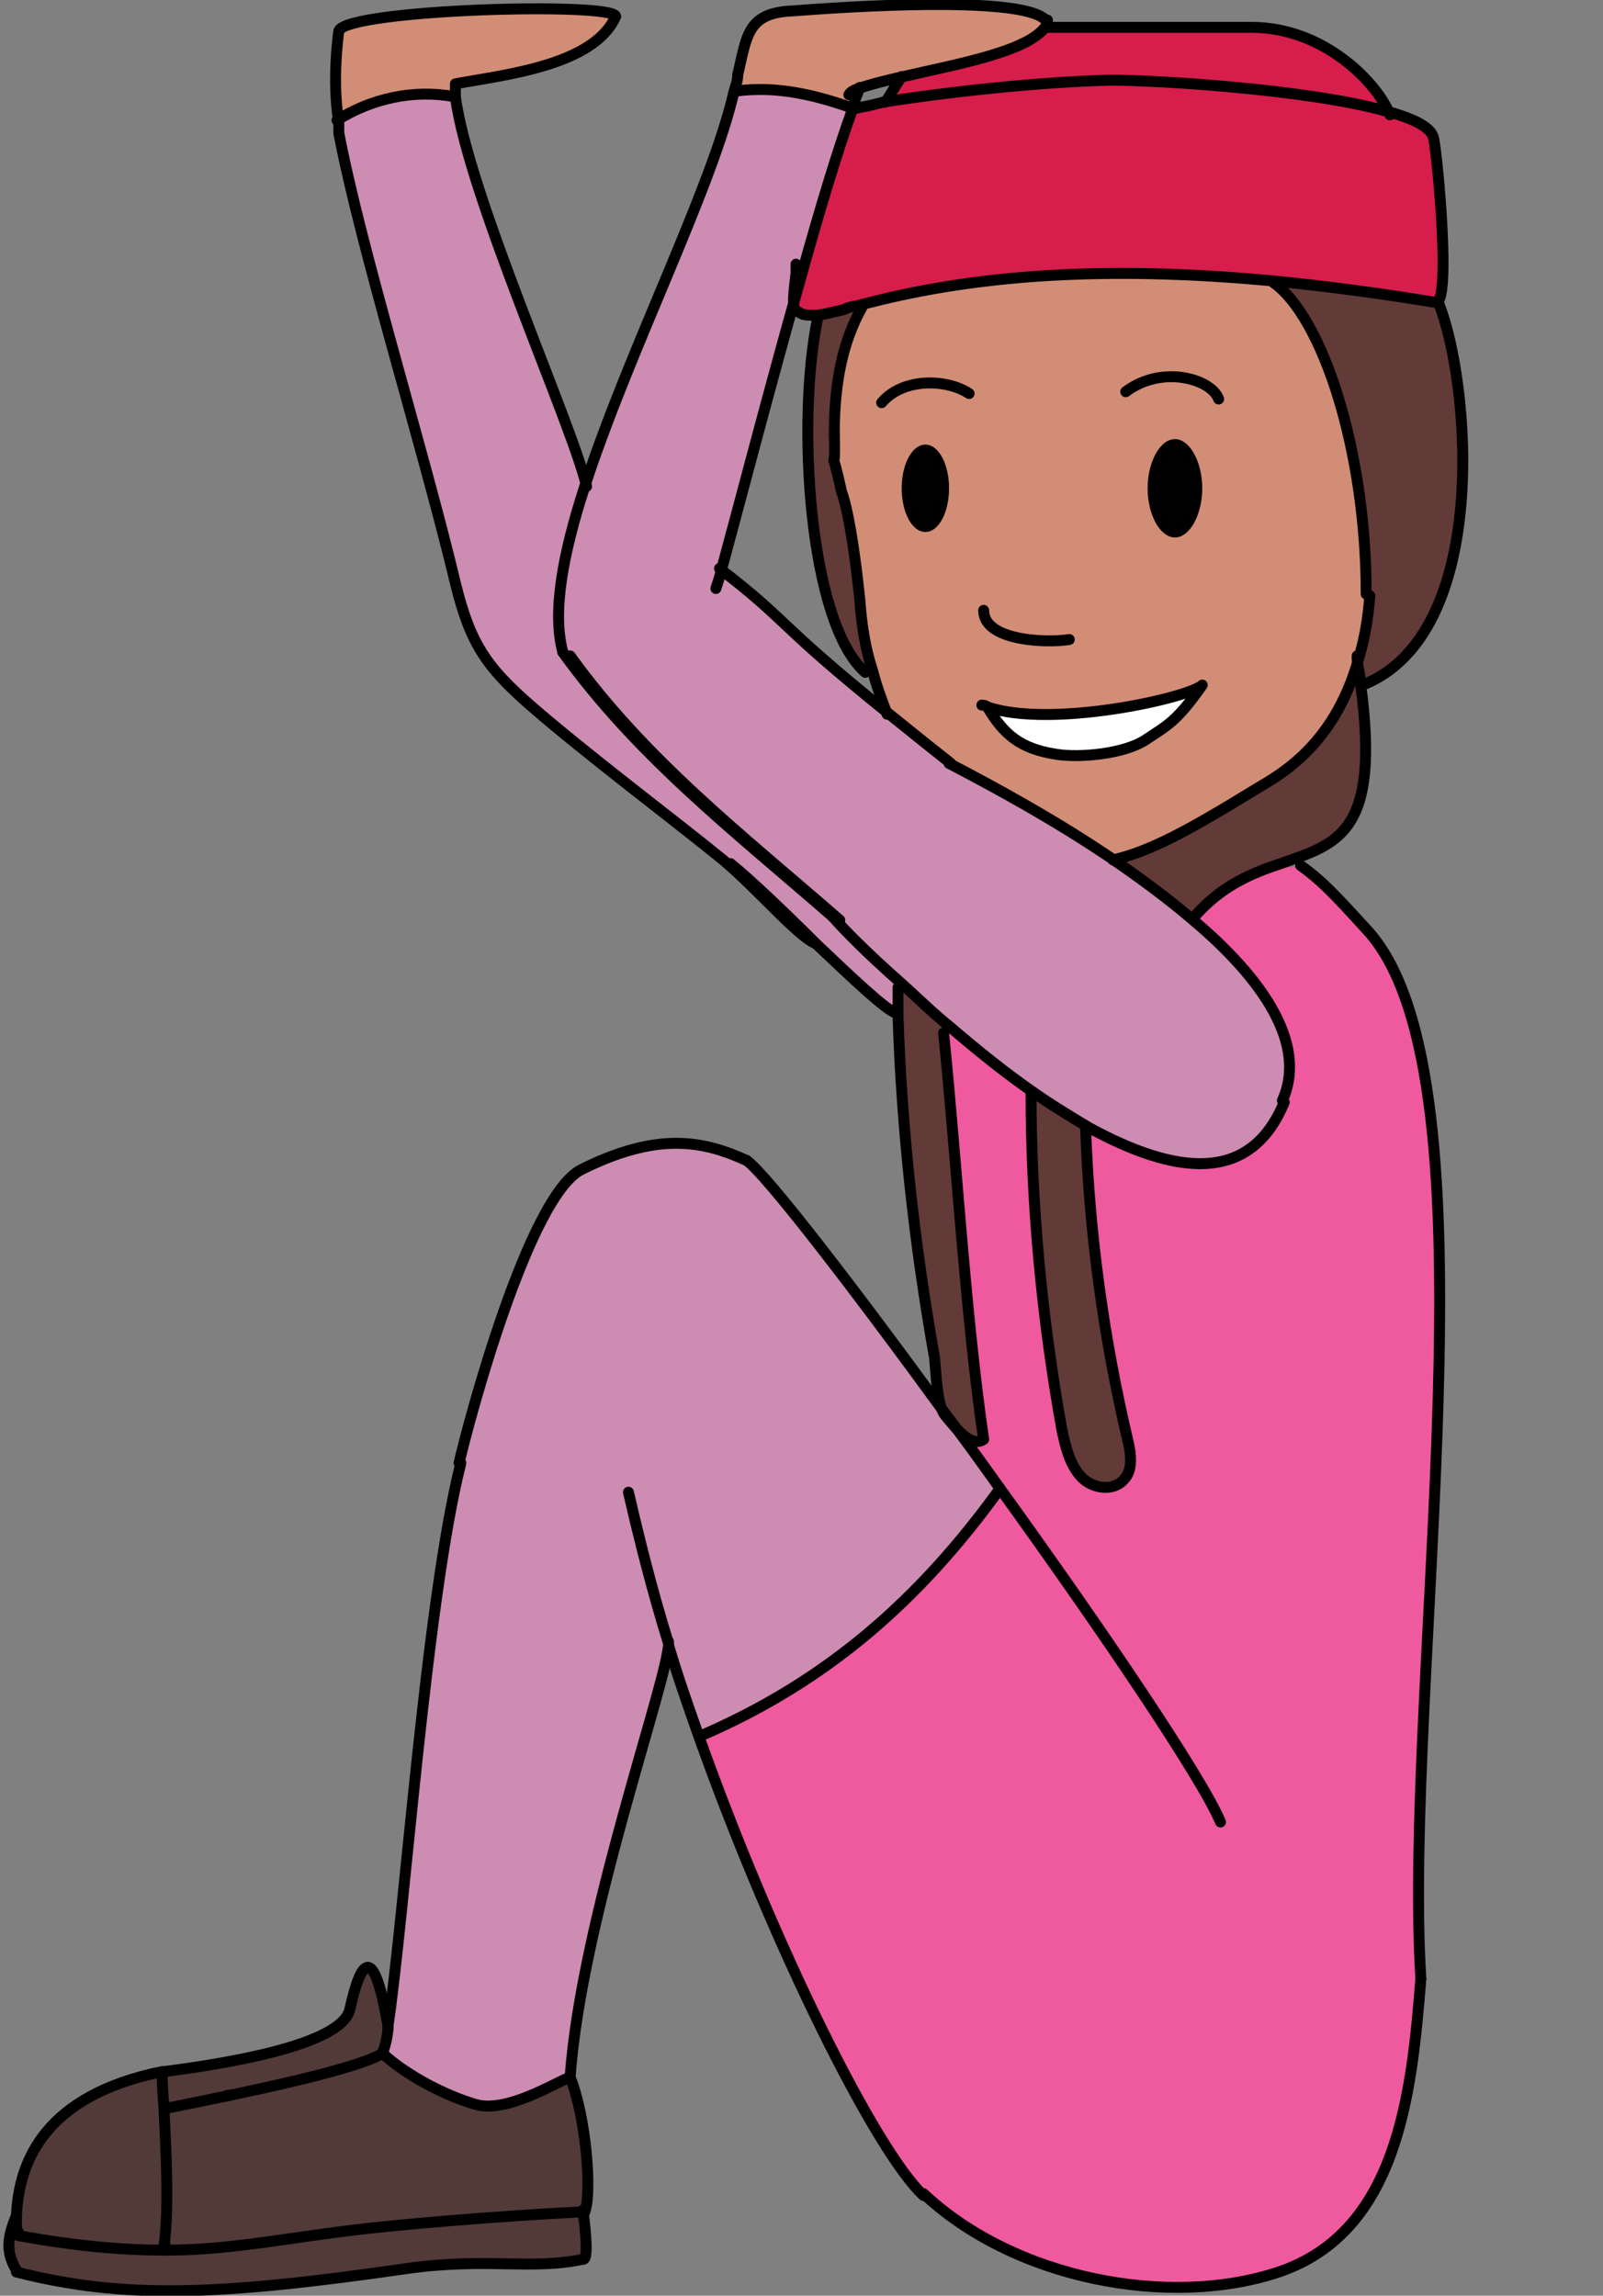 <?xml version="1.0" encoding="UTF-8"?><svg id="Latin_America" xmlns="http://www.w3.org/2000/svg" width="88" height="126" viewBox="0 0 88 126"><rect x="0" y="0" width="88" height="126" fill="#808080" stroke="none"/><defs><style>.cls-1{fill:#010101;}.cls-1,.cls-2,.cls-3,.cls-4,.cls-5,.cls-6,.cls-7,.cls-8{stroke-width:0px;}.cls-9{stroke-linejoin:round;}.cls-9,.cls-10{fill:none;stroke:#000;stroke-linecap:round;stroke-width:.6px;}.cls-2{fill:#d18d75;}.cls-10{stroke-miterlimit:10;}.cls-3{fill:#513a38;}.cls-4{fill:#d61d4b;}.cls-5{fill:#ef599d;}.cls-6{fill:#cd8cb2;}.cls-7{fill:#fff;}.cls-8{fill:#623a38;}</style></defs><path class="cls-4" d="M76.3,6.2c1.5.4,2.5.9,2.6,1.5.2.8,1,9.2.1,9-3-.5-6-.9-9.1-1.2-7.7-.7-15.4-.6-22.7,1.4h0c-.2,0-.5.1-.7.2-.5.1-1.1.3-1.6.3s-.6,0-.9-.2c-.3-.1-.3-.5-.1-2.1,1-3.6,2-6.9,2.8-9.1.5-.1,1.1-.2,1.8-.4,0,0,0,0,0,0,3.2-.5,8.3-1.1,12.5-1.2,2.5,0,10.8.5,15.1,1.7Z"/><path class="cls-8" d="M79,16.7c1.7,4.3,2.9,18.1-4.2,20.9h0c0-.5-.1-1.1-.2-1.6.3-1,.5-2.1.6-3.4,0-7.9-2.4-15.1-5.1-17.1,3,.3,6.1.7,9.1,1.2Z"/><path class="cls-5" d="M54.9,81.7c-1-1.4-2-2.8-3-4.1.5.6,1.4,1.8,2.1,1.3-1.1-6.8-1.6-15.4-2.2-22.3l.4-.3c1.4,1.2,3,2.5,4.6,3.6h0c0,6.3.6,12.5,1.7,18.7.2.9.4,1.8,1,2.5.6.7,1.8.9,2.4.2.5-.6.3-1.5.2-2.2-1.3-5.6-2.1-11.3-2.3-17v-.2c4.7,2.5,9,3.2,10.8-1.4,1.4-3.1-1.1-6.7-4.9-9.9,1.6-1.8,3.3-2.5,4.8-3h1c1.1.8,1.7,1.4,3.7,3.6,7.4,8.2,1.9,41.3,2.9,57.5-.5,6.4-1.3,13.9-7.8,16.1-6,2-14.5.4-19.5-4.3-2.6-2.4-8.2-13.6-12.3-25.1h0c6.9-3,12.1-7.5,16.5-13.6h0Z"/><path class="cls-8" d="M74.7,37.6c1.1,8.2-1.3,8.7-4.4,9.8-1.5.5-3.3,1.2-4.8,3-1.4-1.2-2.9-2.3-4.5-3.4,2.1-.5,4.1-1.6,7.7-3.8,1.1-.7,4.4-2.2,5.8-7.3,0,.6.2,1.1.2,1.6Z"/><path class="cls-2" d="M54.1,38.8h0c.9,1.6,1.8,2.4,3.8,2.6,1.2.2,3.7,0,4.9-.8,1.2-.7,1.7-1,3.1-3-.7.6-8.3,2.4-11.8,1.2ZM75.1,32.6c0,1.3-.3,2.4-.6,3.4-1.4,5.1-4.7,6.6-5.8,7.3-3.6,2.2-5.6,3.4-7.7,3.8-3.1-2.1-6.4-3.9-8.9-5.2-1.4-1.1-2.5-2-3.5-2.8-.4-.8-.6-1.6-.8-2.4-.3-1.2-.5-2.5-.7-3.9-.5-4.7-1-5.9-1-5.9-.7-3.1-.3-.3-.4-3.2,0-2.9.5-5.1,1.5-6.9h0c7.3-2,15-2.2,22.7-1.4,2.7,1.9,5.1,9.2,5.1,17.1ZM65.7,26.8c0-1.3-.6-2.4-1.2-2.4s-1.2,1.1-1.2,2.4.6,2.4,1.2,2.4,1.2-1.1,1.2-2.4ZM51.8,26.8c0-1.2-.5-2.1-1-2.1s-1,.9-1,2.1.5,2.1,1,2.1,1-.9,1-2.1Z"/><path class="cls-6" d="M43.9,15.1c-1.7,6-3.5,12.9-4.4,16.2h0c3.9,3,3,3,9.2,7.9,1,.8,2.1,1.7,3.5,2.8,2.5,1.3,5.8,3.1,8.9,5.2,1.6,1.1,3.1,2.2,4.5,3.4,3.8,3.3,6.3,6.8,4.9,9.9-1.8,4.6-6.1,3.9-10.7,1.4-1-.5-2-1.2-3-1.9-1.6-1.1-3.2-2.4-4.6-3.6-1-.9-2-1.7-2.8-2.5-1.6-1.5-2.9-2.9-3.7-3.6-5.4-4.7-10.7-8.8-14.8-14.5-.6-2.2,0-5.4,1.2-9.1,2.4-7.4,6.9-16.4,8.2-21.7,2.2-.3,4.3.2,6.3.9h0s0,0,0,0c-.8,2.2-1.8,5.5-2.8,9.1Z"/><path class="cls-4" d="M68.6,1.3c4.1,0,7,3.2,7.6,4.8-4.3-1.2-12.7-1.7-15.1-1.7-4.3,0-9.4.6-12.5,1.2,0-.1.5-.9.9-1.4h0c3-.6,7.1-1.3,7.9-2.9h11.2Z"/><path class="cls-1" d="M64.4,24.4c.7,0,1.2,1.1,1.2,2.4s-.6,2.4-1.2,2.4-1.2-1.1-1.2-2.4.6-2.4,1.2-2.4Z"/><path class="cls-7" d="M65.9,37.6c-1.4,2-1.9,2.2-3.1,3-1.2.8-3.7,1-4.9.8-2-.3-2.9-1.1-3.8-2.6h0c3.5,1.1,11.1-.6,11.8-1.2Z"/><path class="cls-8" d="M62,79.1c.2.8.3,1.7-.2,2.2-.6.7-1.8.5-2.4-.2-.6-.7-.8-1.6-1-2.5-1.1-6.1-1.7-12.4-1.7-18.6h0c1,.6,2,1.2,3,1.8v.2c0,5.7.9,11.5,2.2,17Z"/><path class="cls-2" d="M47.2,4.8c-.1.3-.3.7-.4,1.2h0c-2-.8-4.2-1.3-6.3-1,0-.3.1-.6.2-.9.5-2.1.5-3.4,3-3.5,5.2-.4,12.8-.7,13.9.5h0c0,0,0,.1,0,.2-.8,1.5-4.9,2.2-7.9,2.9-.9.2-1.7.4-2.3.6Z"/><path class="cls-6" d="M36.7,90.2c0,1.9-4.9,15.2-5.4,23.8-.8.4-3.5,2-5.2,1.5-1.7-.5-3.8-1.7-5.1-2.8,0-.3.2-.9.3-1.5.9-6,2.1-23.4,4-30.9.5-2.2,3.8-14.6,6.7-16.1,4.2-2.1,6.7-1.6,9.1-.5,1.1.8,5.8,6.9,10.9,13.9,0,0,0,0,0,0,1,1.3,2,2.7,3,4.1h0c-4.4,6.1-9.5,10.6-16.5,13.6h0c-.6-1.7-1.2-3.4-1.7-5.1Z"/><path class="cls-8" d="M54,78.9c-.7.5-1.6-.7-2.1-1.3,0,0,0,0,0,0-.5-.6-.5-2.4-.6-3.2-1.1-6.2-1.8-12.5-2-18.7,0-.5,0-1.1,0-1.6h.1c.9.7,1.8,1.5,2.8,2.4l-.4.3c.7,6.8,1.2,15.5,2.2,22.3Z"/><path class="cls-1" d="M50.8,24.7c.6,0,1,.9,1,2.1s-.5,2.1-1,2.1-1-.9-1-2.1.5-2.1,1-2.1Z"/><path class="cls-6" d="M44.9,51.8c-1-.4-3.1-3-5.1-4.6-2.7-2.2-7.5-5.8-10.6-8.5-2.4-2.1-3.3-3.4-4.1-6.7-1.8-7.5-5.2-18.4-6.4-24.7,0-.2,0-.4,0-.6h0c1.9-1.2,4.2-1.7,6.4-1.3h.1c.6,5.4,6.4,18.2,7.2,21.4h0c-1.2,3.7-1.8,6.9-1.2,9.1,4,5.7,9.3,9.8,14.8,14.5.7.8,2,2.1,3.7,3.6h-.1c0,.7,0,1.2,0,1.7h0c-.5-.2-2.4-1.9-4.4-3.8Z"/><path class="cls-4" d="M48.6,5.7s0,0,0,0c0,0,0,0,0,0Z"/><path class="cls-8" d="M47.8,36.8h-.3c-3.1-2.6-3.8-13.7-2.6-19.4.5,0,1.1-.2,1.6-.3.2,0,.5-.1.7-.2-1,1.8-1.6,4.1-1.5,6.9.1,2.9-.3,0,.4,3.2,0,0,.5,1.1,1,5.9.1,1.4.3,2.7.7,3.9Z"/><path class="cls-3" d="M31.3,114c.9,2.3,1.2,6.4.8,7.4-.5,0-5.9.3-10.9.8-5,.5-8.2,1.3-12.1,1.3h0c0,0,0-.3,0-.3.2-2.1,0-5.4,0-7.6h.1c4.6-.9,10.3-2.1,11.8-3,1.3,1.2,3.4,2.3,5.1,2.8,1.7.5,4.4-1.2,5.2-1.5Z"/><path class="cls-3" d="M32.1,121.4s.3,2.8,0,2.7c-2.8.6-5.3-.1-9.6.5-10.4,1.4-15.6,1.7-21.5.2-.7-1-.5-1.8,0-3,0,.2,0,.4,0,.6l.2.4c3.3.6,5.8.9,8.1.8,3.8,0,7-.7,12.1-1.3,5-.5,10.4-.8,10.9-.8h0Z"/><path class="cls-2" d="M33.8.8c-1.1,2.7-6.1,3.2-8.8,3.7,0,.2,0,.4,0,.7h-.1c-2.2-.3-4.5.1-6.4,1.3h0c-.3-2.3,0-5,0-5,.4-1.2,15-1.6,15.2-.8Z"/><path class="cls-3" d="M21.3,111.2c0,.6-.2,1.2-.3,1.5-1.5.9-7.3,2.1-11.8,3h-.1s0,0,0,0c0-1.2-.1-2-.1-2,3.1-.4,9.7-1.4,10.2-3.4.7-2.7,1.3-3.7,2.1.9Z"/><path class="cls-3" d="M.9,121.7c.1-3.1,1.6-6.7,8-8,0,0,0,.8.1,2,.1,2.1.3,5.5,0,7.6v.2s0,0,0,0c-2.3,0-4.8-.2-8.1-.8l-.2-.4c0-.2,0-.4,0-.6Z"/><path class="cls-10" d="M78,108.6c-.5,6.4-1.3,13.9-7.8,16.1-6,2-14.5.4-19.5-4.3"/><path class="cls-9" d="M36.7,90.2c-.9-2.9-1.6-5.7-2.2-8.3"/><path class="cls-10" d="M50.7,120.5c-2.6-2.4-8.2-13.6-12.3-25.1-.6-1.7-1.2-3.4-1.7-5.1"/><path class="cls-9" d="M74.5,36c0,.6.2,1.1.2,1.6,1.1,8.2-1.3,8.7-4.4,9.8-1.5.5-3.3,1.2-4.8,3h0"/><path class="cls-9" d="M51.9,77.6c-5.1-7-9.8-13.1-10.9-13.9"/><path class="cls-9" d="M67,100c-1-2.4-6.4-10.4-12.1-18.3-1-1.4-2-2.8-3-4.1"/><path class="cls-9" d="M41,63.7c-2.4-1.1-4.9-1.6-9.1.5-2.9,1.5-6.2,13.9-6.7,16.1"/><path class="cls-9" d="M47.2,4.8c-.1.3-.3.7-.4,1.2,0,0,0,0,0,0-.8,2.2-1.8,5.5-2.8,9.1-1.7,6-3.5,12.9-4.4,16.2-.1.4-.2.7-.3,1"/><path class="cls-9" d="M40.5,4.1c0,.3-.1.6-.2.9-1.2,5.3-5.8,14.3-8.2,21.7-1.2,3.7-1.8,6.9-1.2,9.1"/><path class="cls-9" d="M52.2,41.9c-1.4-1.1-2.5-2-3.5-2.8-6.2-5-5.3-4.9-9.2-7.9"/><path class="cls-9" d="M45.7,50.3c-5.4-4.7-10.7-8.8-14.8-14.5"/><path class="cls-9" d="M57.5,1.1c0,0,0,.1,0,.2-.8,1.5-4.9,2.2-7.9,2.9-.9.2-1.7.4-2.3.6-.3.1-.6.2-.7.4"/><path class="cls-9" d="M40.5,4.1c.5-2.1.5-3.4,3-3.5,5.2-.4,12.8-.7,13.9.5"/><path class="cls-9" d="M32.2,26.7c-.7-3.2-6.5-16-7.2-21.4,0-.2,0-.5,0-.7,2.7-.5,7.6-1,8.8-3.7-.1-.8-14.8-.4-15.2.8,0,0-.4,2.7,0,5,0,.2,0,.4,0,.6,1.2,6.3,4.6,17.2,6.4,24.7.8,3.3,1.7,4.6,4.1,6.7,3.1,2.7,7.9,6.3,10.6,8.5,2,1.7,4.1,4.2,5.1,4.6h0"/><path class="cls-9" d="M40.4,5c2.2-.3,4.3.2,6.3.9"/><path class="cls-9" d="M24.9,5.3c-2.2-.4-4.5.1-6.4,1.3"/><path class="cls-9" d="M71.4,47.5c1.1.8,1.7,1.4,3.7,3.6,7.4,8.2,1.9,41.3,2.9,57.5"/><path class="cls-9" d="M45.7,50.3c.7.8,2,2.1,3.7,3.6.9.8,1.8,1.7,2.8,2.5,1.4,1.2,3,2.5,4.6,3.6,1,.7,2,1.3,3,1.9,4.6,2.5,8.8,3.2,10.7-1.4"/><path class="cls-9" d="M70.4,60.4c1.4-3.1-1.1-6.7-4.9-9.9-1.4-1.2-2.9-2.3-4.5-3.4-3.1-2.1-6.4-3.9-8.9-5.2"/><path class="cls-9" d="M46.1,50.5c-5.4-4.7-10.7-8.8-14.8-14.5"/><path class="cls-9" d="M40.1,47.4c1,.8,2.9,2.6,4.7,4.4,2,1.9,3.9,3.7,4.4,3.8"/><path class="cls-9" d="M59.6,62c.2,5.7,1,11.5,2.3,17,.2.8.3,1.7-.2,2.2-.6.7-1.8.5-2.4-.2-.6-.7-.8-1.6-1-2.5-1.1-6.1-1.7-12.4-1.7-18.6"/><path class="cls-9" d="M51.8,56.7c.7,6.8,1.2,15.5,2.2,22.3-.7.5-1.6-.7-2.1-1.3,0,0,0,0,0,0-.5-.6-.5-2.4-.6-3.2-1.1-6.2-1.8-12.5-2-18.7,0-.5,0-1.1,0-1.6"/><path class="cls-9" d="M54.9,81.7c-4.4,6.1-9.5,10.6-16.5,13.6"/><line class="cls-9" x1="12.5" y1="115" x2="12.6" y2="115"/><line class="cls-9" x1="9.1" y1="123.3" x2="9.1" y2="123.5"/><line class="cls-9" x1="9.1" y1="115.7" x2="9.2" y2="115.7"/><line class="cls-9" x1=".9" y1="122.3" x2="1.1" y2="122.7"/><path class="cls-9" d="M21,112.7c1.3,1.2,3.4,2.3,5.1,2.8,1.7.5,4.4-1.2,5.2-1.5.6-8.6,5.4-21.9,5.4-23.8h0c0,0,0,0,0-.1"/><path class="cls-9" d="M25.3,80.3c-1.9,7.5-3.1,24.9-4,30.9,0,.6-.2,1.2-.3,1.5"/><path class="cls-9" d="M31.3,114c.9,2.3,1.2,6.4.8,7.4"/><path class="cls-9" d="M32.1,121.4h0c-.5,0-5.9.3-10.9.8-5,.5-8.2,1.3-12.1,1.3-2.3,0-4.8-.2-8.1-.8"/><path class="cls-9" d="M21,112.7c-1.5.9-7.3,2.1-11.8,3"/><path class="cls-9" d="M.9,122.3c0-.2,0-.4,0-.6.1-3.1,1.6-6.7,8-8,0,0,0,.8.1,2,.1,2.1.3,5.5,0,7.6"/><path class="cls-9" d="M21.3,111.4c0,0,0-.1,0-.2-.8-4.7-1.5-3.6-2.1-.9-.5,2-7.1,3-10.2,3.4"/><path class="cls-9" d="M.9,124.7c5.9,1.5,11.1,1.3,21.5-.2,4.3-.6,6.8.1,9.6-.5.4.1,0-2.7,0-2.7"/><path class="cls-9" d="M.9,121.6s0,0,0,0c-.5,1.2-.6,2,0,3"/><path class="cls-9" d="M61.1,47.2c2.1-.5,4.1-1.6,7.7-3.8,1.1-.7,4.4-2.2,5.8-7.3.3-1,.5-2.1.6-3.4"/><path class="cls-9" d="M45.8,23.8c.1,2.9-.3,0,.4,3.2,0,0,.5,1.1,1,5.9.1,1.4.3,2.7.7,3.9.2.8.5,1.6.8,2.4"/><path class="cls-9" d="M48.4,22.1c1.2-1.4,3.6-1.3,4.8-.5"/><path class="cls-9" d="M61.8,21.5c2-1.5,4.7-.7,5.1.4"/><path class="cls-9" d="M51.8,26.8c0,1.2-.5,2.1-1,2.1s-1-.9-1-2.1.5-2.1,1-2.1,1,.9,1,2.1Z"/><path class="cls-9" d="M65.7,26.8c0,1.3-.6,2.4-1.2,2.4s-1.2-1.1-1.2-2.4.6-2.4,1.2-2.4,1.2,1.1,1.2,2.4Z"/><path class="cls-9" d="M54,33.5c0,1.7,3.5,1.8,4.7,1.6"/><path class="cls-9" d="M53.9,38.7c0,0,.2,0,.3.1,3.5,1.2,11.1-.5,11.8-1.2-1.4,2-1.9,2.2-3.1,3-1.2.8-3.7,1-4.9.8-2-.3-2.9-1.1-3.8-2.6"/><path class="cls-9" d="M44.9,17.4c-1.2,5.7-.5,16.8,2.6,19.5"/><path class="cls-9" d="M74.8,37.6c7.1-2.8,5.9-16.6,4.2-20.9"/><path class="cls-9" d="M69.9,15.5c2.7,1.9,5.1,9.2,5.1,17.1"/><path class="cls-9" d="M45.8,23.8c0-2.9.5-5.1,1.5-6.9"/><path class="cls-9" d="M46.7,6s0,0,0,0c.5-.1,1.1-.2,1.8-.4,0,0,0,0,0,0,3.2-.5,8.3-1.1,12.5-1.2,2.5,0,10.8.5,15.1,1.7,1.5.4,2.5.9,2.6,1.5.2.8,1,9.2.1,9-3-.5-6-.9-9.1-1.2-7.7-.7-15.4-.6-22.7,1.4h0c-.2,0-.5.1-.7.2-.5.1-1.1.3-1.6.3s-.6,0-.9-.2c-.3-.1-.3-.5-.1-2.1,0-.2,0-.3,0-.5"/><path class="cls-9" d="M49.5,4.2c-.4.6-.8,1.3-.9,1.4,0,0,0,0,0,0"/><path class="cls-9" d="M76.3,6.3s0,0,0,0c-.6-1.6-3.5-4.8-7.6-4.8h-11.2"/></svg>